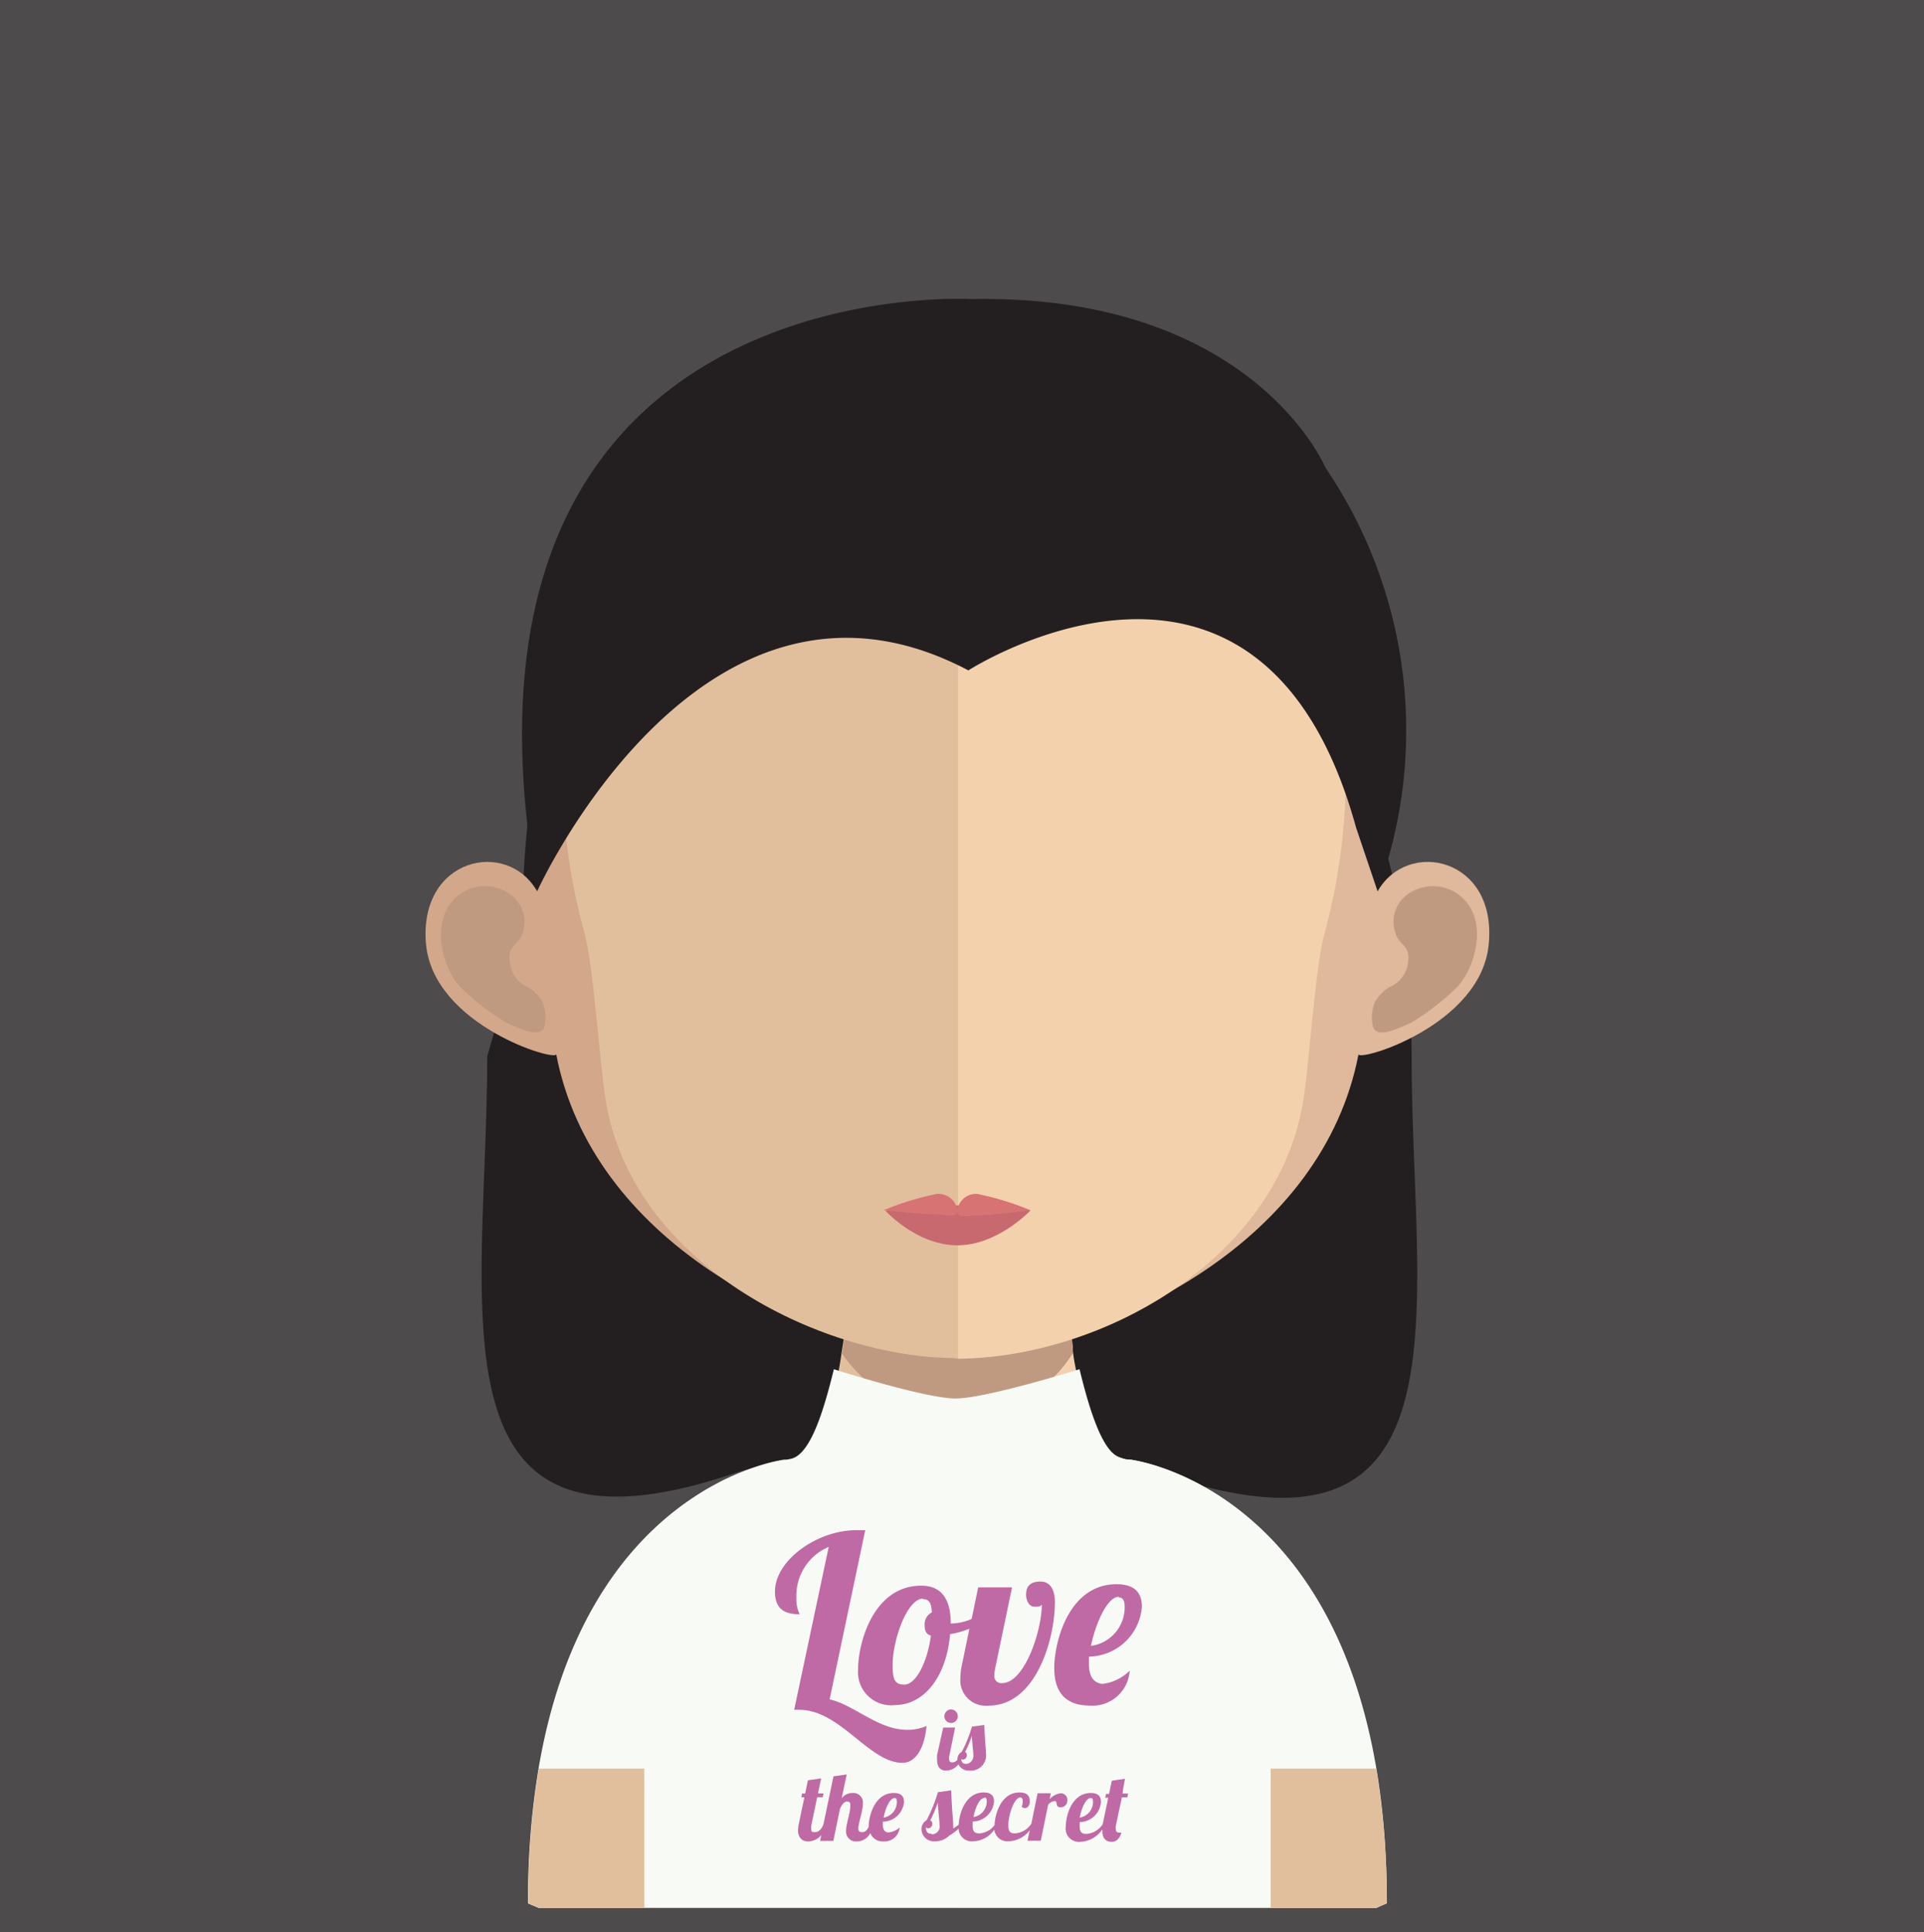 <svg xmlns="http://www.w3.org/2000/svg" xmlns:xlink="http://www.w3.org/1999/xlink" viewBox="0 0 145.36 145.95"><defs><style>.cls-1{fill:none;}.cls-2{fill:#4d4b4b;}.cls-3{fill:#231f20;}.cls-4{fill:#e2bf9c;}.cls-5{fill:#f2d1ac;}.cls-6{clip-path:url(#clip-path);}.cls-7{fill:#c09a80;}.cls-8{fill:#d3a789;}.cls-9{fill:#e0b89b;}.cls-10{fill:#c7696e;}.cls-11{fill:#d87373;}.cls-12{fill:#f8fbf5;}.cls-13{fill:#c06aa5;}</style><clipPath id="clip-path"><rect class="cls-1" x="63.57" y="96.66" width="17.49" height="10.34"/></clipPath></defs><title>Asset 146</title><g id="Layer_2" data-name="Layer 2"><g id="Layer_1-2" data-name="Layer 1"><rect class="cls-2" width="145.36" height="145.95"/><path class="cls-3" d="M106.65,79.89c0-20.39-8.22-36.39-27.16-36.39a32.1,32.1,0,0,0-7.76,1V44.4a31.53,31.53,0,0,0-7.75-1c-18.94,0-24.52,6.72-24.52,27.13l-2.65,9.28c0,18.88-4.88,39.36,18.52,31.53,1.88-.64,3.48-.94,5.47.53,1.32,1,3.5-1,3.5-1a47.28,47.28,0,0,0,7.43-.58v.09a47.28,47.28,0,0,0,7.43.58s2.18,1.93,3.5,1c2-1.47,3.59-1.16,5.46-.53,23.41,7.83,18.53-12.65,18.53-31.55"/><path class="cls-4" d="M72.28,86.05v58.06H40.71l-.77-.33c0-31.15,19.32-33.47,19.32-33.47h.16a3.52,3.52,0,0,0,.42-.09c1.46-.39,2.5-2.43,3.23-5.4a7.71,7.71,0,0,0,.18-.76,18.34,18.34,0,0,0,.32-1.81c.18-1.06.34-2.19.46-3.37.06-.7.13-1.41.19-2.14.29-3.57.38-7.44.38-11.11,0,0,4.24.42,7.68.42"/><path class="cls-5" d="M104.73,143.78s-.28.11-.75.33H72.28V86.05h.07c3.43,0,7.7-.42,7.7-.42,0,3.65.09,7.48.38,11,.06.71.13,1.42.19,2.11.14,1.21.27,2.36.45,3.44v0c.06.49.15.94.24,1.38s.18.84.29,1.22c.64,2.63,1.52,4.53,2.76,5.22a3.07,3.07,0,0,0,.34.14,2.08,2.08,0,0,0,.71.13s19.32,2.32,19.32,33.47"/><g class="cls-6"><path class="cls-7" d="M81.06,102.21v0A10.18,10.18,0,0,1,72.33,107h0a11,11,0,0,1-8.71-4.74c.18-1.06.34-2.19.45-3.37.06-.71.13-1.4.2-2.14a34.91,34.91,0,0,0,8,1h.09a32.78,32.78,0,0,0,8.14-1.13c.07.71.13,1.42.2,2.11.13,1.21.26,2.36.44,3.44"/></g><path class="cls-8" d="M72.25,23.65c-32.94-.06-33.13,26.42-31.67,43.68-2.26-4-8.94-2.55-8.4,3.94.53,6.22,10,9,9.84,8.35,2.69,14.07,18.22,21.87,30.23,23h.25V23.66h-.25"/><path class="cls-7" d="M33.84,68.53a3.26,3.26,0,0,1,4.83-.88,2.57,2.57,0,0,1,.79,2.89c-.24.83-1.17.89-.94,2.16a2.27,2.27,0,0,0,1.34,1.85A3,3,0,0,1,41,75.72a3,3,0,0,1,.14,1.79c-.25,1-1.82.21-2.88-.25a19.3,19.3,0,0,1-3.46-2.67c-1.4-1.5-2-4.39-.95-6.06"/><path class="cls-9" d="M72.41,23.65c33-.06,33.14,26.42,31.67,43.68,2.27-4,9-2.55,8.4,3.94-.52,6.22-10,9-9.84,8.35-2.69,14.07-18.22,21.87-30.23,23h-.25V23.66h.25"/><path class="cls-7" d="M111.06,68.53a3.26,3.26,0,0,0-4.83-.88,2.54,2.54,0,0,0-.78,2.89c.23.83,1.15.89.93,2.16A2.27,2.27,0,0,1,105,74.55a3,3,0,0,0-1.13,1.17,3,3,0,0,0-.15,1.79c.26,1,1.83.21,2.89-.25a19.23,19.23,0,0,0,3.45-2.67c1.41-1.5,2.06-4.39,1-6.06"/><path class="cls-4" d="M72.08,31.15c-11,0-19.06,3-23.93,9-6.81,8.36-6.55,21.14-4,30.3.76,2.81,1.16,10.36,1.69,13.13,2.37,12.41,16.77,19,26.27,19h.26V31.16h-.26"/><path class="cls-5" d="M96,40.19c-4.84-6-12.8-9-23.62-9v71.45c10.83-.11,23.78-7.34,26-19,.53-2.77.92-10.32,1.69-13.13,2.5-9.14,2.75-21.9-4.08-30.29"/><path class="cls-10" d="M77.87,91.42s-2.48,2.65-5.54,2.65-5.42-2.6-5.42-2.6a34.84,34.84,0,0,1,5.42-.41,43,43,0,0,1,5.54.36"/><path class="cls-11" d="M73.89,90.19a1.43,1.43,0,0,0-1.56,1.2,1.45,1.45,0,0,0-1.58-1.2,22.06,22.06,0,0,0-4,1.23s3,.31,3.9.31,1.63.35,1.66-.3c0,.65.63.39,1.49.39s4.05-.4,4.05-.4a21.8,21.8,0,0,0-4-1.23"/><path class="cls-12" d="M104.78,143.78s-.3.11-.76.33H40.67l-.78-.33a60.94,60.94,0,0,1,.8-10.2c3.66-21.52,18.56-23.32,18.56-23.32h.15a3.1,3.1,0,0,0,.42-.08c1.47-.41,2.45-3.79,3.18-6.75,0,0,6.89,2.21,9.19,2.21s9.37-2.21,9.37-2.21c.64,2.63,1.58,5.88,2.82,6.56a1.63,1.63,0,0,0,.34.14,1.87,1.87,0,0,0,.71.13s19.35,2.32,19.35,33.52"/><path class="cls-4" d="M48.68,133.6v10.51h-8l-.77-.33a60.52,60.52,0,0,1,.8-10.18Z"/><path class="cls-4" d="M96,133.6v10.51h8l.77-.33a59.49,59.49,0,0,0-.8-10.18Z"/><path class="cls-3" d="M40.58,67.33S53,40,73.16,50.64c0,0,22.12-14.23,29.3,11.9l1.62,4.79a35.3,35.3,0,0,0-3.94-32S94.66,22.18,73.32,22.59C73.32,22.59,32.15,20.25,40.58,67.33Z"/><path class="cls-13" d="M70,130.38a3.58,3.58,0,0,1-1.46.29c-2.21,0-4-1.89-5.86-2.3l2.69-12.78c-.23,0-.46,0-.7,0-2.91,0-6.12,2.26-6.12,4.63,0,1.28.66,1.72,1.87,1.72a2.43,2.43,0,0,1-.25-1.21,4,4,0,0,1,2.44-3.88L60,129.16a2.61,2.61,0,0,1,.4,0c3.08,0,5.27,4,7.77,4C69.15,133.18,69.85,132.09,70,130.38Z"/><path class="cls-13" d="M67.61,128.8c2.15,0,3.89-2.06,4.17-5.36a6.3,6.3,0,0,0,1.46-.41l-.59,2.85a4.47,4.47,0,0,0-.09.86,1.92,1.92,0,0,0,2.14,2.1c3.56,0,5-5,5-7.82,0-.78-.26-1.55-1.09-1.55s-1.09.41-1.09,1c0,.39.21.9.63.9.14,0,.51,0,.56-.17,0,2-1.31,5.94-3,5.94a.53.53,0,0,1-.59-.59,3.73,3.73,0,0,1,.09-.64l1.25-6H73.9l-.49,2.38a3.86,3.86,0,0,1-1.39.34.47.47,0,0,1-.19,0c0-1.87-.73-2.85-2.23-2.85-3.59,0-4.77,4.27-4.77,6.32A2.5,2.5,0,0,0,67.61,128.8Zm2.13-8c.45,0,.63.28.66,1a1,1,0,0,0-.54,1c0,.36.11.66.47.75-.28,2.1-1.16,3.7-2,3.7-.66,0-.89-.27-.89-1.44C67.42,124,68.5,120.76,69.74,120.76Z"/><path class="cls-13" d="M82.27,125.67c0-.16,0-.36,0-.53a4.08,4.08,0,0,0,4-3.76c0-.89-.37-1.71-1.92-1.71-3.57,0-4.7,4.29-4.7,6.34s1.08,2.83,2.7,2.83a2.82,2.82,0,0,0,3-2.64,3.52,3.52,0,0,1-2.05,1C82.74,127.15,82.27,126.79,82.27,125.67Zm2.26-5c.33,0,.44.28.44.72a2.94,2.94,0,0,1-2.55,2.94C82.79,122.59,83.66,120.62,84.53,120.62Z"/><path class="cls-13" d="M68.3,136.12c0-.35-.14-.68-.77-.68-1.44,0-1.9,1.72-1.9,2.55,0,0,0,0,0,0-.12.25-.25.41-.5.41s-.28-.12-.28-.3c0-.4.34-1.27.34-1.85a.72.72,0,0,0-.78-.81,1,1,0,0,0-.82.4l.38-1.8-1,.14-.75,3.59h0c-.11.36-.36.63-.64.63s-.29-.06-.29-.26a1,1,0,0,1,0-.23l.45-2.15h.42l.06-.29H61.8l.24-1.13-1,.14-.21,1h-.23l-.06.29h.23l-.42,2a2.88,2.88,0,0,0-.06.47c0,.6.33.86.76.86a1.31,1.31,0,0,0,1-.48l-.09.44h1l.48-2.33c.05-.2.26-.64.54-.64s.26.13.26.37c0,.46-.32,1.34-.32,1.83a.75.75,0,0,0,.83.81,1.12,1.12,0,0,0,1-.63,1,1,0,0,0,1,.63,1.15,1.15,0,0,0,1.22-1.06,1.46,1.46,0,0,1-.83.38c-.25,0-.44-.15-.44-.6a1.65,1.65,0,0,1,0-.21A1.63,1.63,0,0,0,68.3,136.12Zm-.71-.3c.13,0,.17.11.17.29a1.2,1.2,0,0,1-1,1.19C66.88,136.61,67.24,135.82,67.59,135.82Z"/><path class="cls-13" d="M80.64,136a.5.5,0,0,0-.49-.54,1.35,1.35,0,0,0-.85.45l.09-.45h-1l-.47,2.3h0a1.59,1.59,0,0,1-1.24.73c-.34,0-.5-.12-.5-.61,0-.79.45-2.1.9-2.1.13,0,.19.11.19.29a1.4,1.4,0,0,1-.08.42.42.42,0,0,0,.24.09c.21,0,.37-.17.37-.52s-.15-.66-.78-.66c-1.37,0-1.85,1.6-1.88,2.46a1.5,1.5,0,0,1-1.15.63c-.34,0-.51-.12-.51-.61,0-.08,0-.18,0-.28a1.65,1.65,0,0,0,1.62-1.52c0-.35-.15-.68-.78-.68-1.37,0-1.85,1.57-1.89,2.43a2.81,2.81,0,0,1-.42.29.8.8,0,0,0,0-.27c0-.47-.07-.75-.15-2.61l-1,.14a11.37,11.37,0,0,1-.86,2.12.76.76,0,0,0-.38.67.93.93,0,0,0,1,.92,1.5,1.5,0,0,0,1.1-.43,4.2,4.2,0,0,0,.7-.52,1,1,0,0,0,1.09.95,2,2,0,0,0,1.61-.88,1,1,0,0,0,1.08.88,2.08,2.08,0,0,0,1.6-.84l-.17.8h1l.56-2.73a.74.74,0,0,1,.51-.27c.22,0,0,.47.41.47A.5.5,0,0,0,80.64,136Zm-6.27-.22c.14,0,.18.11.18.29a1.2,1.2,0,0,1-1,1.19C73.67,136.58,74,135.82,74.37,135.82Zm-4,2.74c-.3,0-.42-.16-.42-.5a.19.19,0,0,0,.18.09.33.33,0,0,0,.31-.35.27.27,0,0,0-.16-.25,8.65,8.65,0,0,0,.57-1.35c.07,1.1.13,1.32.13,1.7A.58.58,0,0,1,70.4,138.56Z"/><path class="cls-13" d="M85,134.37l-1,.14-.21,1h-.23l-.06.29h.23l-.42,2h0a1.6,1.6,0,0,1-1.24.73c-.34,0-.5-.12-.5-.61,0-.08,0-.18,0-.28a1.64,1.64,0,0,0,1.61-1.52c0-.35-.14-.68-.77-.68-1.44,0-1.89,1.72-1.89,2.55a1,1,0,0,0,1.09,1.14,2.09,2.09,0,0,0,1.67-.94.59.59,0,0,0,0,.13c0,.46.21.81.7.81.24,0,.55-.09.75-.7a.58.58,0,0,1-.18,0c-.19,0-.25-.11-.25-.26a1.13,1.13,0,0,1,0-.25l.46-2.15h.41l.06-.29h-.42C84.89,134.85,85,134.37,85,134.37Zm-2.59,1.45c.13,0,.17.11.17.29a1.2,1.2,0,0,1-1,1.19C81.7,136.58,82.05,135.82,82.41,135.82Z"/><path class="cls-13" d="M70.8,132.56a2.27,2.27,0,0,0,0,.42c0,.54.3.77.67.77a1.22,1.22,0,0,0,.94-.47.86.86,0,0,0,.84.47,1.15,1.15,0,0,0,1.25-1.11c0-.42-.06-.68-.14-2.34l-.93.13a9.71,9.71,0,0,1-.77,1.9.66.66,0,0,0-.33.6h0a.5.5,0,0,1-.37.2c-.17,0-.25-.06-.25-.24a.86.86,0,0,1,0-.21l.45-2.18h-.9Zm2.11-.22a6.72,6.72,0,0,0,.51-1.22c.07,1,.12,1.19.12,1.52s-.27.6-.54.6-.36-.13-.38-.38c0,0,0,0,0,0a.2.2,0,0,0,.14.06.31.31,0,0,0,.28-.32A.23.23,0,0,0,72.91,132.34Z"/><path class="cls-13" d="M72.36,129.65a.51.51,0,0,0-.51-.52.51.51,0,0,0-.5.52.5.5,0,0,0,.5.5A.5.5,0,0,0,72.36,129.65Z"/></g></g></svg>